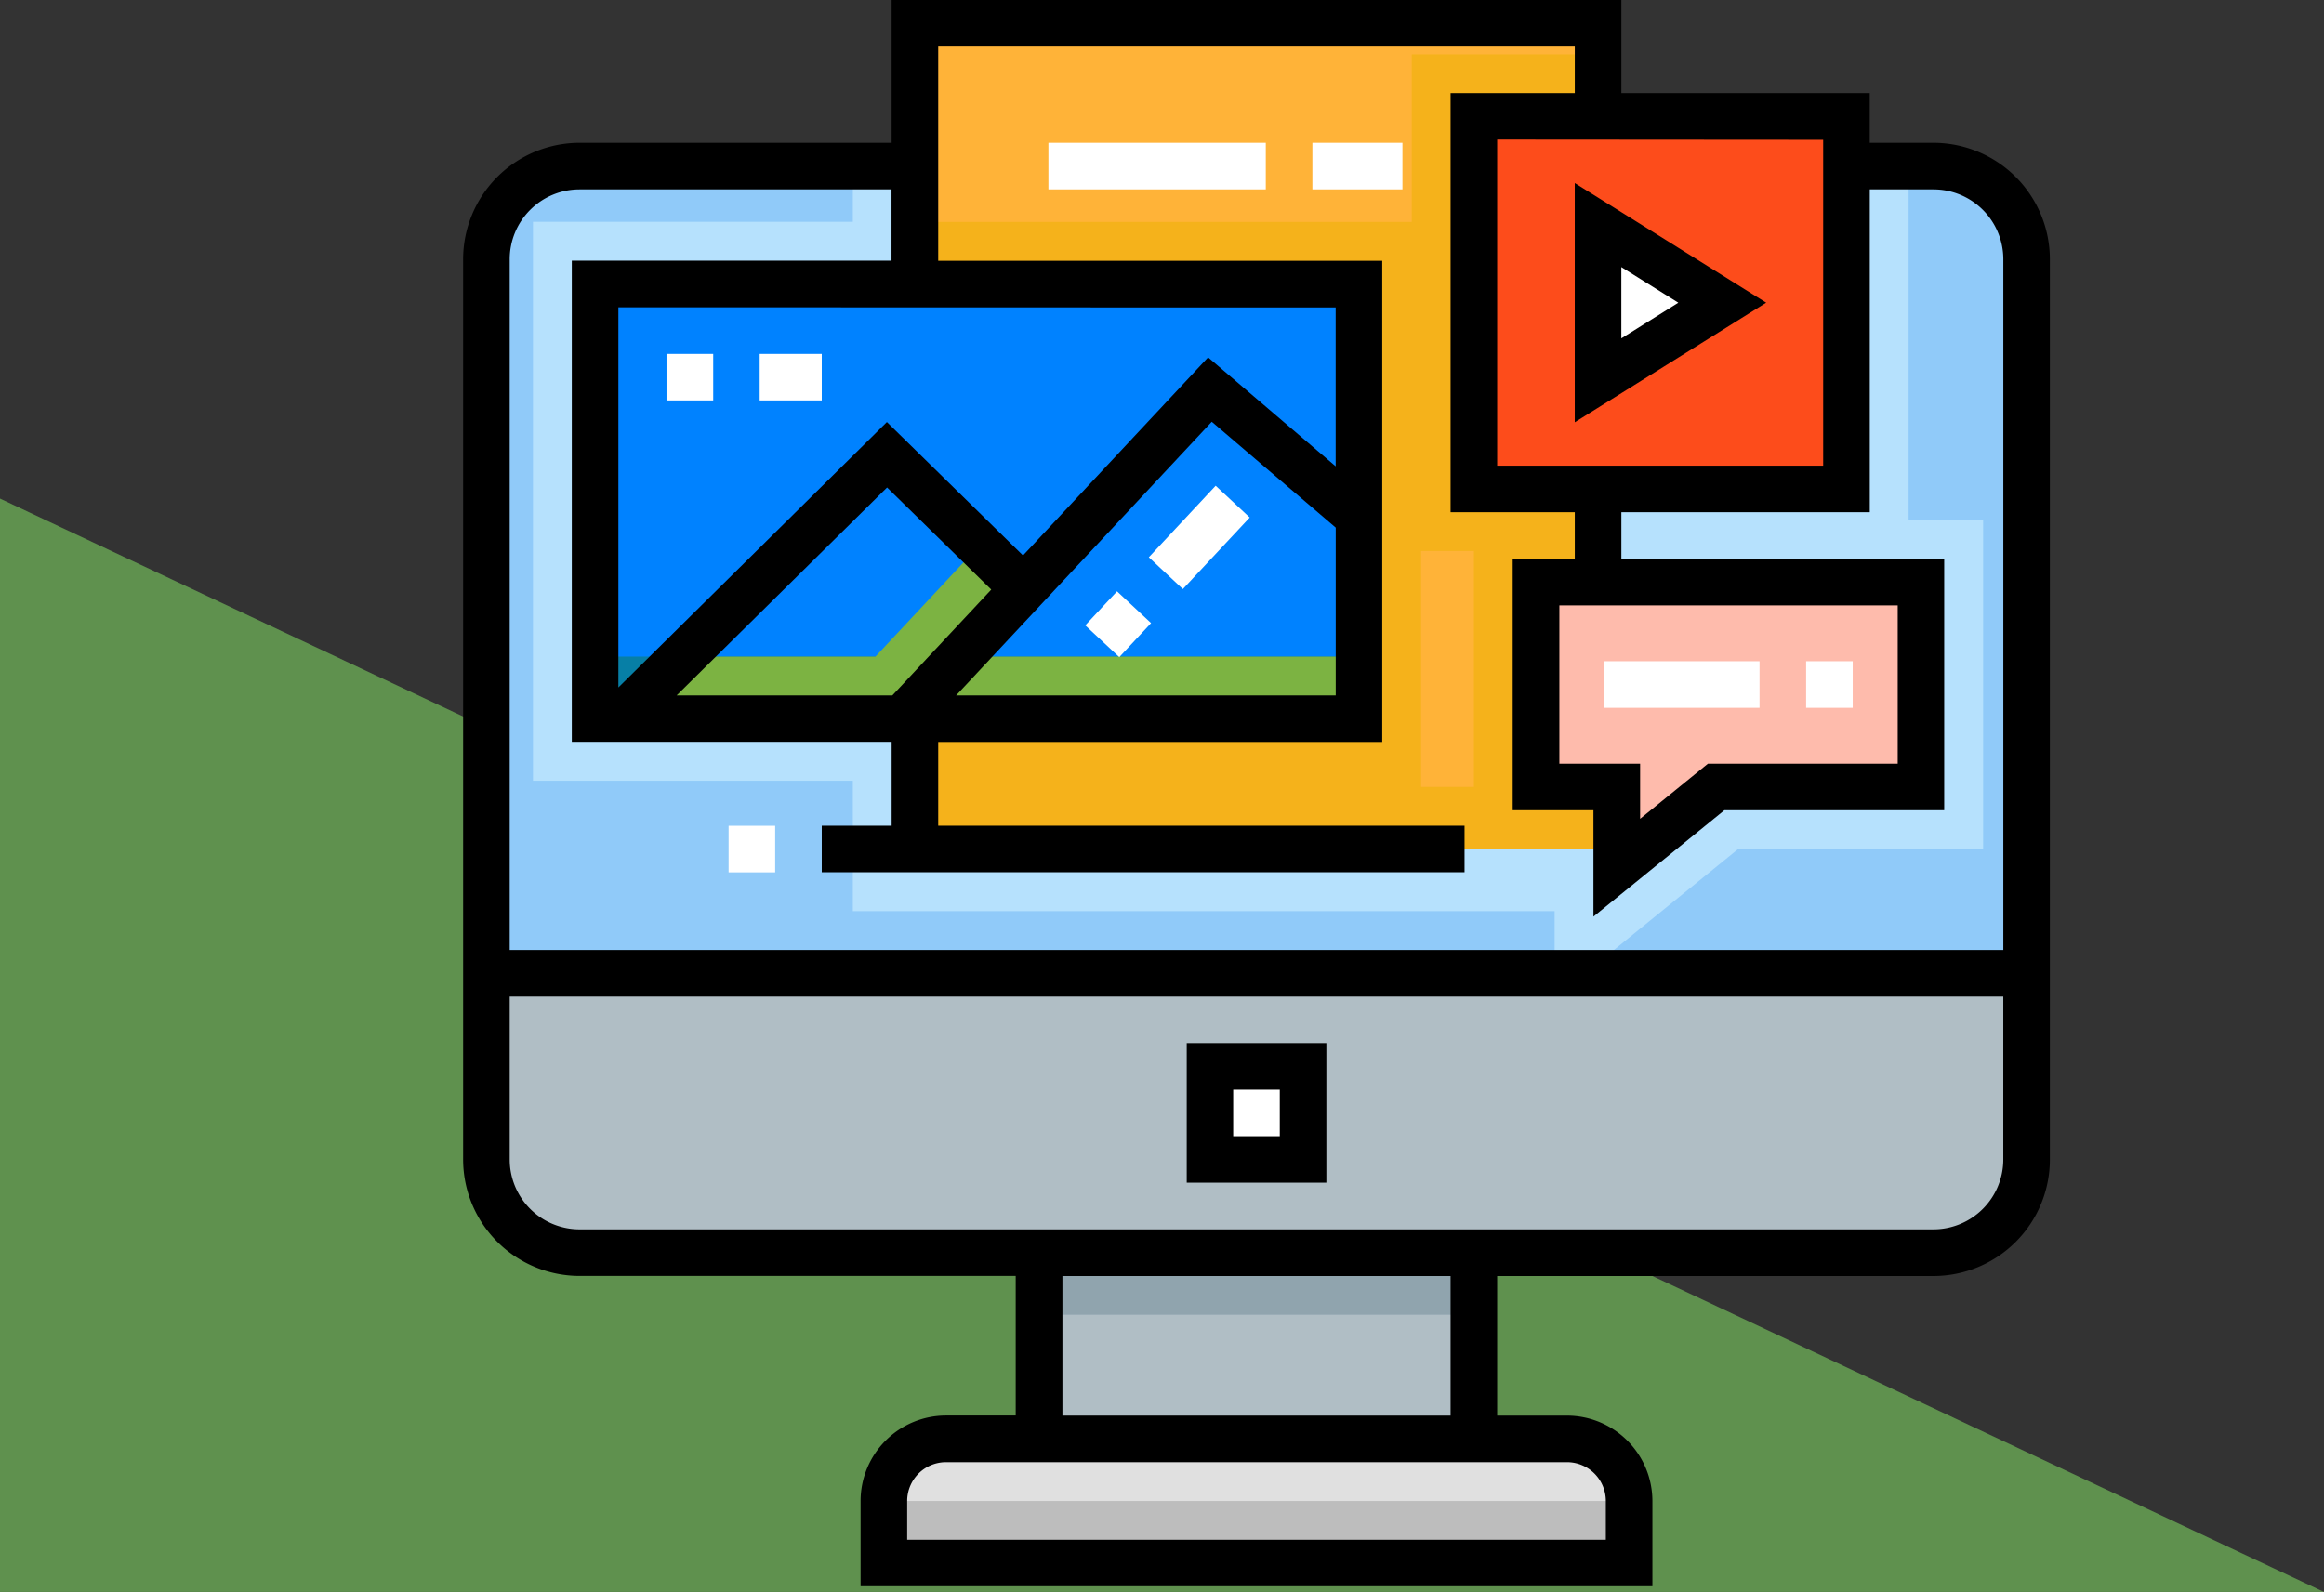 <svg xmlns="http://www.w3.org/2000/svg" width="78.227" height="53.6" viewBox="0 0 78.227 53.6">
  <rect x="0" y="0" width="78.227" height="53.6" fill="#333333" stroke="none"/>
  <g id="Grupo_1034305" data-name="Grupo 1034305" transform="translate(-180 -7550.4)">
    <path id="Trazado_194609" data-name="Trazado 194609" d="M0,0,78.227,36.813H0Z" transform="translate(180 7567.187)" fill="#5f914e"/>
    <g id="Grupo_880421" data-name="Grupo 880421" transform="translate(195.589 7550.4)">
      <path id="Trazado_633258" data-name="Trazado 633258" d="M56.221,53.6H10.65a3.136,3.136,0,0,0-3.136,3.136v24.04H59.357V56.741A3.136,3.136,0,0,0,56.221,53.6Z" transform="translate(-6.73 -48.013)" fill="#90caf9"/>
      <path id="Trazado_633259" data-name="Trazado 633259" d="M71.356,76.6V65.52H68.847V53.6H33.31v1.881H22.544V74.3H33.31v4.39H56.932v2.09h1.032L63.109,76.6Z" transform="translate(-20.192 -48.013)" fill="#b6e1fd"/>
      <rect id="Rectángulo_329455" data-name="Rectángulo 329455" width="22.995" height="27.803" transform="translate(15.208 0.784)" fill="#ffb338"/>
      <path id="Trazado_633260" data-name="Trazado 633260" d="M168.78,44.292V17.534h-6.271v5.644H145.785V44.292H168.78ZM164.6,42.2h-1.777V34.257H164.6Z" transform="translate(-130.577 -15.705)" fill="#f5b21b"/>
      <path id="Trazado_634254" data-name="Trazado 634254" d="M0,0H25.712V14.633H0Z" transform="translate(4.442 9.564)" fill="#0082ff"/>
      <path id="Trazado_633261" data-name="Trazado 633261" d="M7.515,320.385a3.136,3.136,0,0,0,3.136,3.136H56.222a3.136,3.136,0,0,0,3.136-3.136v-6.271H7.515Z" transform="translate(-6.731 -281.346)" fill="#b0bec5"/>
      <path id="Trazado_633262" data-name="Trazado 633262" d="M158.76,464.407h-20.9a2.09,2.09,0,0,0-2.09,2.09v2.09H160.85V466.5A2.09,2.09,0,0,0,158.76,464.407Z" transform="translate(-121.602 -415.961)" fill="#e0e0e0"/>
      <rect id="Rectángulo_329457" data-name="Rectángulo 329457" width="14.633" height="6.271" transform="translate(19.389 42.175)" fill="#b0bec5"/>
      <rect id="Rectángulo_329458" data-name="Rectángulo 329458" width="3.136" height="3.136" transform="translate(25.138 35.903)" fill="#fff"/>
      <rect id="Rectángulo_329459" data-name="Rectángulo 329459" width="25.712" height="2.09" transform="translate(4.442 22.106)" fill="#077fa6"/>
      <path id="Trazado_633264" data-name="Trazado 633264" d="M62.063,179.77l2.129-2.28L62.7,176.026l-3.5,3.744H52.714L50.6,181.86H75.475v-2.09Z" transform="translate(-45.321 -157.663)" fill="#7cb342"/>
      <rect id="Rectángulo_329460" data-name="Rectángulo 329460" width="12.543" height="12.543" transform="translate(34.022 3.92)" fill="#fd4c1b"/>
      <path id="Trazado_633265" data-name="Trazado 633265" d="M370.4,75.255l-4.181,2.613V72.642Z" transform="translate(-328.012 -65.064)" fill="#fff"/>
      <path id="Trazado_633266" data-name="Trazado 633266" d="M359.137,187.867H346.176v6.9h2.718v2.718l3.345-2.718h6.9Z" transform="translate(-310.064 -168.269)" fill="#febbac"/>
      <rect id="Rectángulo_329461" data-name="Rectángulo 329461" width="25.085" height="2.09" transform="translate(14.163 50.536)" fill="#bdbdbd"/>
      <rect id="Rectángulo_329462" data-name="Rectángulo 329462" width="14.633" height="2.09" transform="translate(19.389 42.175)" fill="#90a4ae"/>
      <path id="Trazado_633267" data-name="Trazado 633267" d="M49.491,4.808H47.348V3.136H38.987V0H14.424V4.808H3.92A3.924,3.924,0,0,0,0,8.728V39.039a3.924,3.924,0,0,0,3.92,3.92H18.6v4.7H16.253a2.878,2.878,0,0,0-2.874,2.874v2.874H40.032V50.536a2.878,2.878,0,0,0-2.874-2.874H34.806v-4.7H49.491a3.924,3.924,0,0,0,3.92-3.92V8.728A3.924,3.924,0,0,0,49.491,4.808Zm-3.711-.1V15.678H34.806V4.7Zm-16.41,5.644V15.7l-4.294-3.668-6.23,6.67-4.582-4.492L5.226,23.146v-12.8ZM25.2,14.2l4.172,3.564v5.649H16.595ZM14.449,23.413H7.187l7.083-7,3.507,3.438ZM37.158,49.23a1.308,1.308,0,0,1,1.306,1.306v1.306H14.947V50.536a1.308,1.308,0,0,1,1.306-1.306ZM20.173,47.662v-4.7H33.238v4.7Zm31.67-8.623a2.354,2.354,0,0,1-2.352,2.352H3.92a2.354,2.354,0,0,1-2.352-2.352V33.552H51.843v5.487Zm0-7.055H1.568V8.728A2.354,2.354,0,0,1,3.92,6.376h10.5v2.4H3.658v16.2H14.424V27.8H12.072v1.568H33.708V27.8H15.992V24.981H30.938V8.78H15.992V1.568H37.419V3.136H33.238v14.11h4.181v1.568h-2.09V27.28h2.718v3.581l4.407-3.581h7.4V18.814H38.987V17.246h8.362V6.376h2.143a2.354,2.354,0,0,1,2.352,2.352V31.984ZM36.9,25.712V20.382H48.289v5.331H41.9l-2.282,1.855V25.712H36.9Z"/>
      <path id="Trazado_633268" data-name="Trazado 633268" d="M238.159,336.658h-4.7v4.7h4.7Zm-1.568,3.136h-1.568v-1.568h1.568Z" transform="translate(-209.102 -301.539)"/>
      <path id="Trazado_633269" data-name="Trazado 633269" d="M358.7,59.083v8.055l6.444-4.027Zm1.568,2.829,1.918,1.2-1.918,1.2Z" transform="translate(-321.282 -52.92)"/>
      <g id="Grupo_880420" data-name="Grupo 880420" transform="translate(6.846 4.808)">
        <rect id="Rectángulo_329463" data-name="Rectángulo 329463" width="1.568" height="1.568" transform="translate(2.09 22.995)" fill="#fff"/>
        <path id="Trazado_633270" data-name="Trazado 633270" d="M200.785,47.658h-3.031V46.09h3.031Zm-4.6,0h-7.317V46.09h7.317Z" transform="translate(-176.013 -46.09)" fill="#fff"/>
        <path id="Trazado_633271" data-name="Trazado 633271" d="M70.854,115.791h-2.09v-1.568h2.09Zm-3.658,0H65.628v-1.568H67.2v1.568Z" transform="translate(-65.628 -107.116)" fill="#fff"/>
        <path id="Trazado_633272" data-name="Trazado 633272" d="M201.894,162.554l-1.146-1.07,1.07-1.146,1.146,1.07Zm2.14-2.292-1.146-1.07,2.25-2.409,1.146,1.07Z" transform="translate(-186.653 -145.237)" fill="#fff"/>
        <path id="Trazado_633273" data-name="Trazado 633273" d="M376.581,214.985h-1.568v-1.568h1.568Zm-3.136,0h-5.226v-1.568h5.226Z" transform="translate(-336.653 -195.962)" fill="#fff"/>
      </g>
    </g>
  </g>
</svg>
